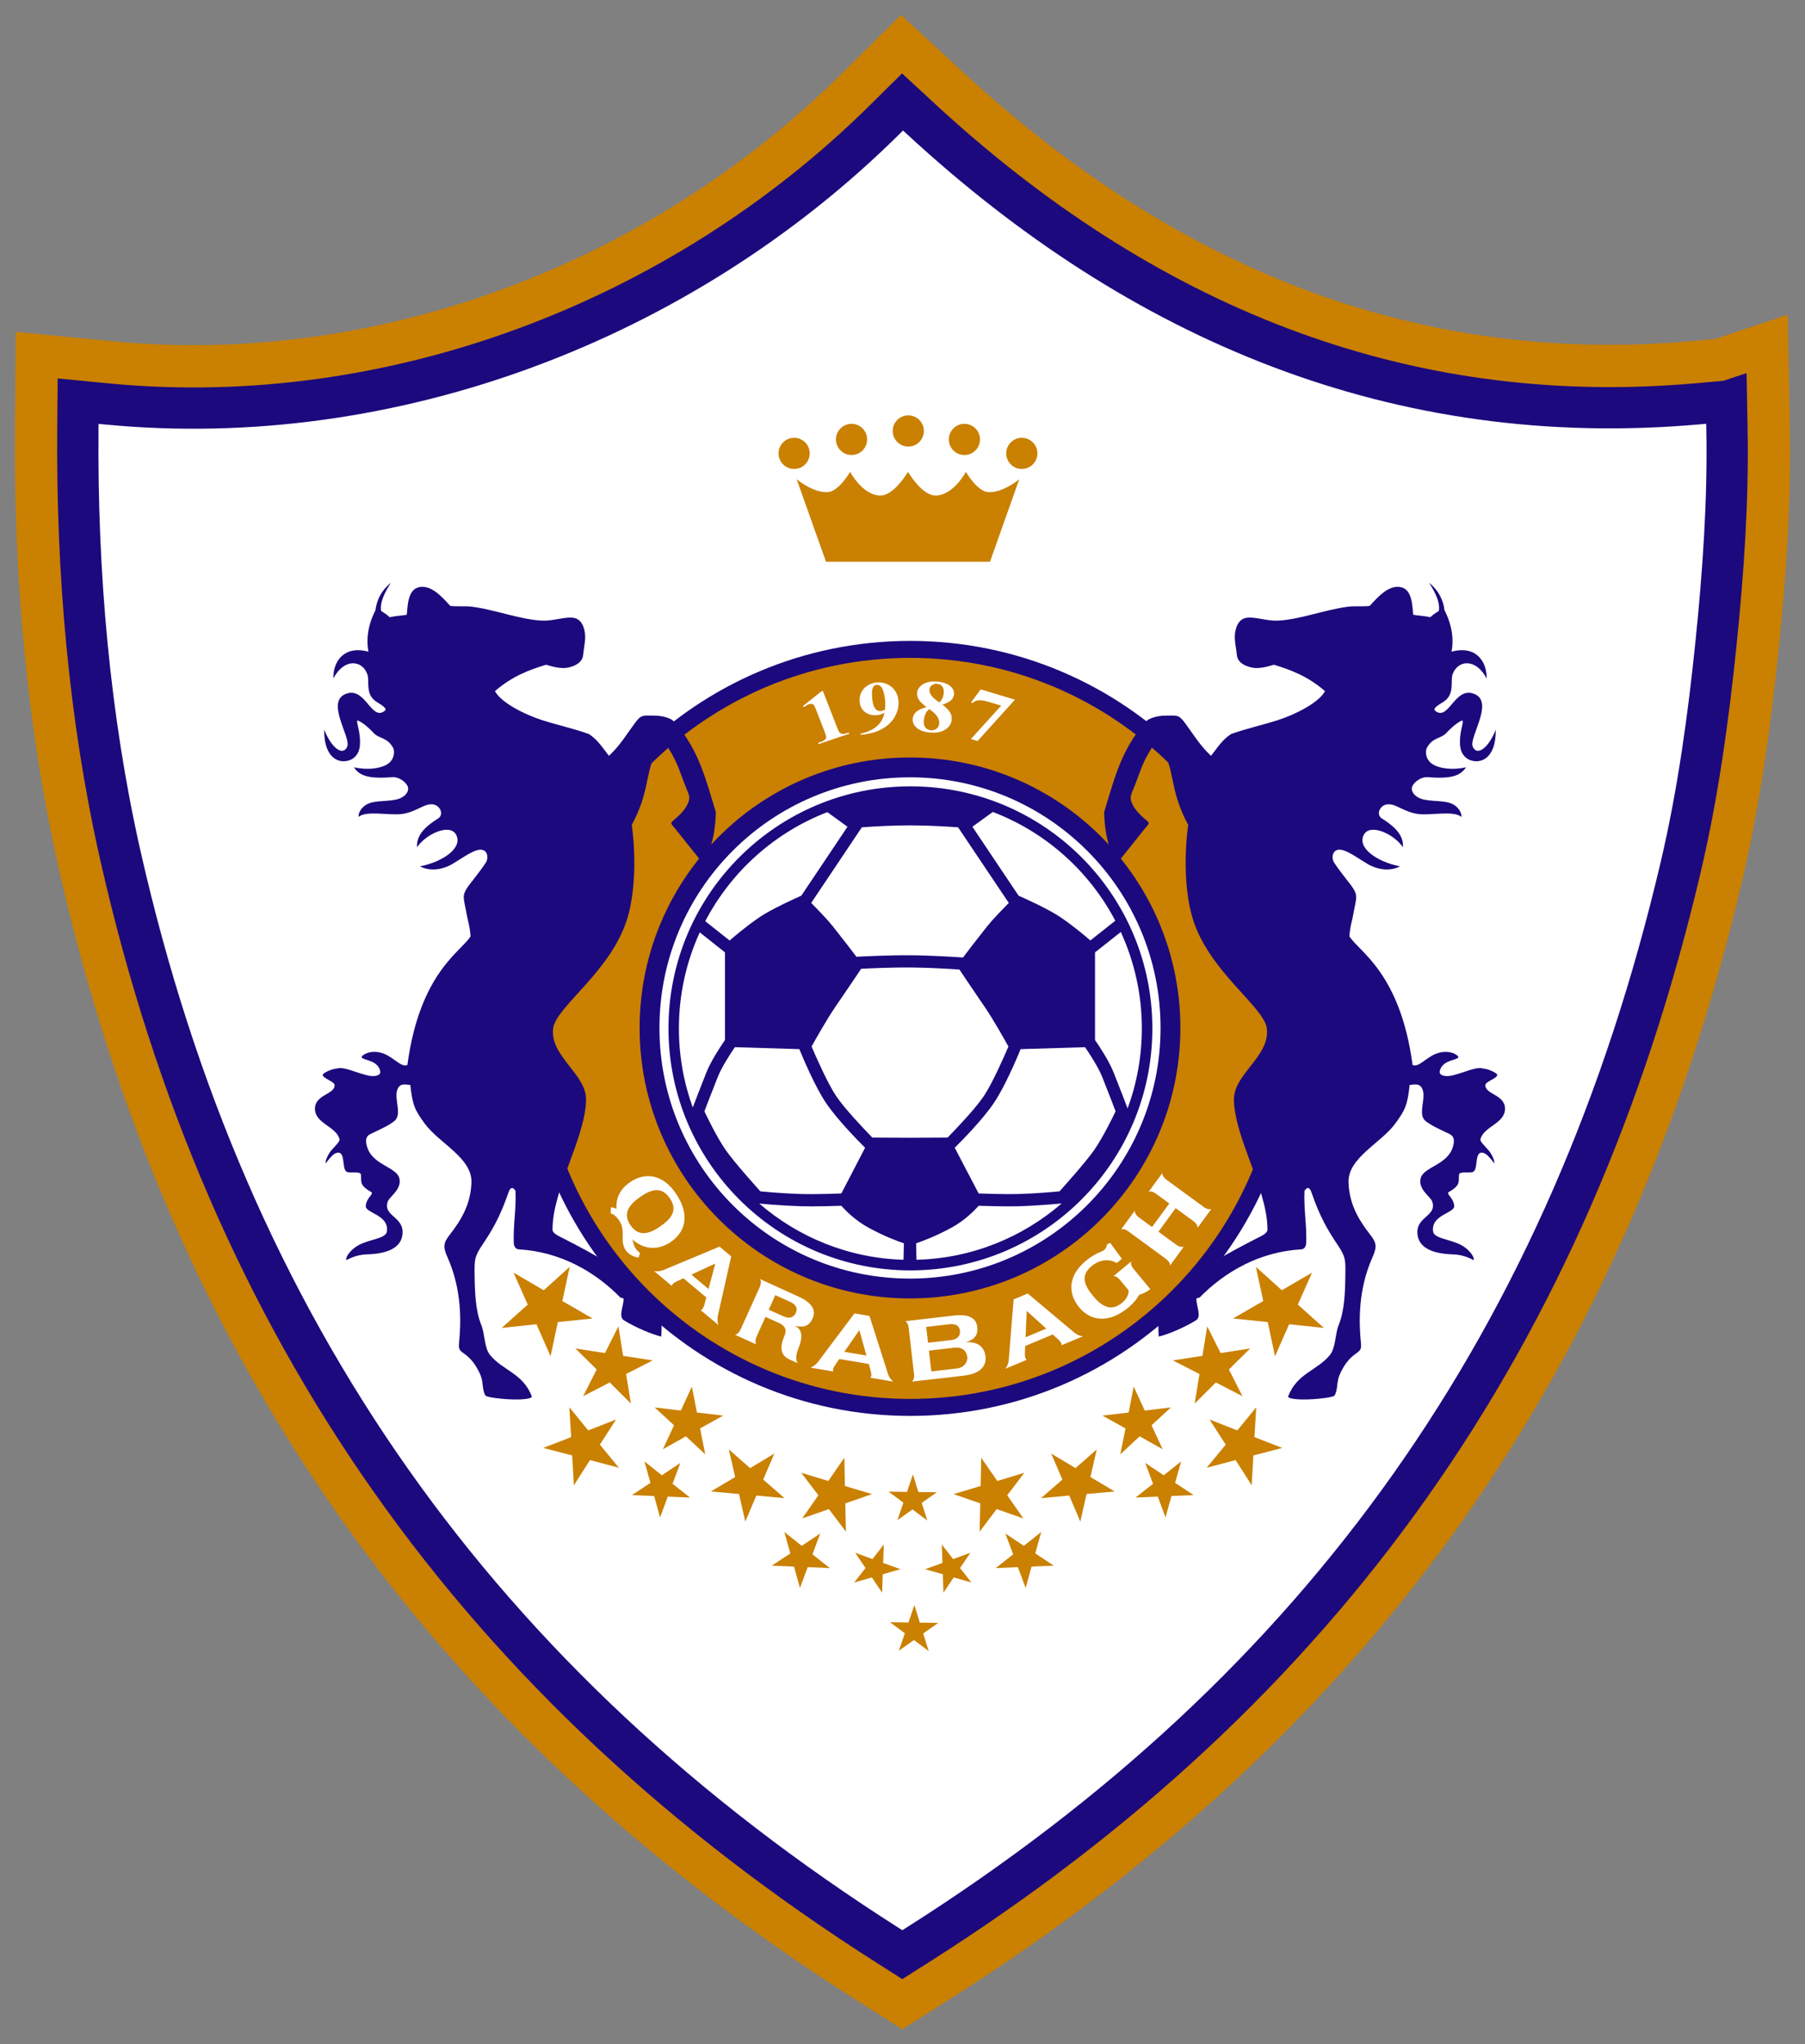 <?xml version="1.0" encoding="UTF-8" standalone="no"?>
<!-- Created with Inkscape (http://www.inkscape.org/) -->

<svg
   xmlns:dc="http://purl.org/dc/elements/1.1/"
   xmlns:cc="http://creativecommons.org/ns#"
   xmlns:rdf="http://www.w3.org/1999/02/22-rdf-syntax-ns#"
   xmlns:svg="http://www.w3.org/2000/svg"
   xmlns="http://www.w3.org/2000/svg"
   xmlns:sodipodi="http://sodipodi.sourceforge.net/DTD/sodipodi-0.dtd"
   xmlns:inkscape="http://www.inkscape.org/namespaces/inkscape"
   width="605.94"
   height="685.969"
   id="svg4839"
   version="1.1"
   inkscape:version="0.48.0 r9654"
   sodipodi:docname="Neues Dokument 5">
  <rect width="100%" height="100%" fill="#808080" stroke="none"/>
  <defs
     id="defs4841" />
  <sodipodi:namedview
     id="base"
     pagecolor="#ffffff"
     bordercolor="#666666"
     borderopacity="1.0"
     inkscape:pageopacity="0.0"
     inkscape:pageshadow="2"
     inkscape:zoom="0.80815885"
     inkscape:cx="302.97025"
     inkscape:cy="342.98438"
     inkscape:document-units="px"
     inkscape:current-layer="layer1"
     showgrid="false"
     fit-margin-top="5"
     fit-margin-left="5"
     fit-margin-right="5"
     fit-margin-bottom="5"
     inkscape:window-width="1280"
     inkscape:window-height="1005"
     inkscape:window-x="-4"
     inkscape:window-y="-4"
     inkscape:window-maximized="1" />
  <g
     inkscape:label="Ebene 1"
     inkscape:groupmode="layer"
     id="layer1"
     transform="translate(-74.178,-175.166)">
    <g
       id="g4716"
       transform="translate(-28.422,-154.115)">
      <g
         id="g4594">
        <path
           id="path4592"
           style="fill:#ca8000;fill-opacity:1;fill-rule:evenodd;stroke:#ca8000;stroke-width:56.1;stroke-miterlimit:4;stroke-opacity:1;stroke-dasharray:none"
           d="m 675.421,473.585 c 0.426,23.568 -1.233,47.29 -3.63,70.723 -2.546,24.876 -5.978,49.94 -11.703,74.3 -36.633,155.881 -118.074,271.998 -253.529,357.75 0,0 -1.047,0.664 -1.047,0.664 0,0 -1.047,-0.667 -1.047,-0.667 C 268.71,890.032 185.456,772.112 149.837,615.162 139.381,569.087 135.285,520.857 135.666,473.656 c 0,0 0.017,-2.135 0.017,-2.135 0,0 2.125,0.206 2.125,0.206 97.795,9.446 197.091,-28.537 266.613,-97.338 0,0 1.328,-1.314 1.328,-1.314 0,0 1.373,1.267 1.373,1.267 74.878,69.124 163.375,106.471 266.17,97.332 0,0 2.09,-0.186 2.09,-0.186 0,0 0.038,2.097 0.038,2.097 0,0 0,0 0,0 z"
           inkscape:connector-curvature="0" />
        <path
           inkscape:connector-curvature="0"
           d="m 675.421,473.585 c 0.426,23.568 -1.233,47.29 -3.63,70.723 -2.546,24.876 -5.978,49.94 -11.703,74.3 -36.633,155.881 -118.074,271.998 -253.529,357.75 0,0 -1.047,0.664 -1.047,0.664 0,0 -1.047,-0.667 -1.047,-0.667 C 268.71,890.032 185.456,772.112 149.837,615.162 139.381,569.087 135.285,520.857 135.666,473.656 c 0,0 0.017,-2.135 0.017,-2.135 0,0 2.125,0.206 2.125,0.206 97.795,9.446 197.091,-28.537 266.613,-97.338 0,0 1.328,-1.314 1.328,-1.314 0,0 1.373,1.267 1.373,1.267 74.878,69.124 163.375,106.471 266.17,97.332 0,0 2.09,-0.186 2.09,-0.186 0,0 0.038,2.097 0.038,2.097 0,0 0,0 0,0 z"
           style="fill:#1c097d;fill-opacity:1;fill-rule:evenodd;stroke:#1c097d;stroke-width:27.7;stroke-miterlimit:4;stroke-opacity:1;stroke-dasharray:none"
           id="path4590" />
        <path
           id="path2998"
           style="fill:#ffffff;fill-opacity:1;fill-rule:evenodd;stroke:none"
           d="m 675.421,473.585 c 0.426,23.568 -1.233,47.29 -3.63,70.723 -2.546,24.876 -5.978,49.94 -11.703,74.3 -36.633,155.881 -118.074,271.998 -253.529,357.75 0,0 -1.047,0.664 -1.047,0.664 0,0 -1.047,-0.667 -1.047,-0.667 C 268.71,890.032 185.456,772.112 149.837,615.162 139.381,569.087 135.285,520.857 135.666,473.656 c 0,0 0.017,-2.135 0.017,-2.135 0,0 2.125,0.206 2.125,0.206 97.795,9.446 197.091,-28.537 266.613,-97.338 0,0 1.328,-1.314 1.328,-1.314 0,0 1.373,1.267 1.373,1.267 74.878,69.124 163.375,106.471 266.17,97.332 0,0 2.09,-0.186 2.09,-0.186 0,0 0.038,2.097 0.038,2.097 0,0 0,0 0,0 z"
           inkscape:connector-curvature="0" />
      </g>
      <g
         transform="translate(0.79,4.27)"
         id="g4569">
        <path
           sodipodi:type="arc"
           style="fill:#ca8000;fill-opacity:1;stroke:#1c097d;stroke-width:5.963;stroke-linecap:square;stroke-linejoin:round;stroke-miterlimit:4;stroke-opacity:1;stroke-dasharray:none;stroke-dashoffset:0"
           id="path4563"
           sodipodi:cx="267.65216"
           sodipodi:cy="555.65216"
           sodipodi:rx="133.04347"
           sodipodi:ry="133.04347"
           d="m 400.696,555.652 c 0,73.478 -59.566,133.043 -133.043,133.043 -73.478,0 -133.043,-59.566 -133.043,-133.043 0,-73.478 59.566,-133.043 133.043,-133.043 73.478,0 133.043,59.566 133.043,133.043 z"
           transform="matrix(0.956,0,0,0.956,151.504,138.92)" />
        <path
           sodipodi:type="arc"
           style="fill:#ffffff;fill-opacity:1;fill-rule:nonzero;stroke:none"
           id="path4565"
           sodipodi:cx="417.13043"
           sodipodi:cy="532.17389"
           sodipodi:rx="82.95652"
           sodipodi:ry="82.95652"
           d="m 500.087,532.174 c 0,45.816 -37.141,82.957 -82.957,82.957 -45.816,0 -82.957,-37.141 -82.957,-82.957 0,-45.816 37.141,-82.957 82.957,-82.957 45.816,0 82.957,37.141 82.957,82.957 z"
           transform="matrix(1.047,0,0,1.047,-29.459,112.39)" />
        <path
           inkscape:connector-curvature="0"
           style="fill:#1c097d;fill-opacity:1;stroke:none"
           d="m 407.281,426.844 c -50.123,0 -90.75,40.627 -90.75,90.75 0,50.123 40.627,90.781 90.75,90.781 50.123,0 90.781,-40.658 90.781,-90.781 0,-50.123 -40.658,-90.75 -90.781,-90.75 z m 0,6.656 c 46.455,0 84.125,37.638 84.125,84.094 0,46.455 -37.67,84.125 -84.125,84.125 -46.455,0 -84.094,-37.67 -84.094,-84.125 0,-46.455 37.638,-84.094 84.094,-84.094 z m 0.156,3.031 c -44.859,0 -81.219,36.36 -81.219,81.219 0,44.859 36.36,81.219 81.219,81.219 44.859,0 81.219,-36.36 81.219,-81.219 0,-44.859 -36.36,-81.219 -81.219,-81.219 z m 27.656,8.594 c 17.745,6.766 32.365,19.846 41.125,36.5 l -8.375,6.625 c -1.95,-1.706 -5.556,-4.725 -9.906,-7.719 -4.073,-2.803 -12.577,-6.598 -14.188,-7.312 l -15.5,-23.125 6.844,-4.969 z m -55.531,0.062 6.75,4.906 -15.5,23.125 c -1.666,0.737 -10.1,4.521 -14.156,7.312 -4.369,3.007 -7.967,6.051 -9.906,7.75 l -8.188,-6.5 c 8.723,-16.658 23.293,-29.784 41,-36.594 z m 27.656,4.438 c 6.012,0 12.228,0.37 16.219,0.656 l 17.031,25.375 c -2.347,2.394 -5.501,5.619 -7.312,7.906 -3.93,4.961 -6.386,8.201 -8.062,10.406 -2.389,-0.16 -10.627,-0.708 -17.781,-0.75 -7.316,-0.043 -15.911,0.392 -18,0.5 -1.713,-2.248 -4.175,-5.486 -7.875,-10.156 -1.812,-2.287 -4.963,-5.52 -7.312,-7.906 l 17,-25.375 c 3.954,-0.286 10.105,-0.656 16.094,-0.656 z m 70.844,35.781 c 4.517,9.853 7.062,20.796 7.062,32.344 0,9.447 -1.695,18.501 -4.781,26.875 -0.189,-0.503 -2.206,-5.855 -4.688,-12.062 -1.542,-3.858 -4.5,-8.365 -6.25,-10.906 l 0,-29.406 8.656,-6.844 z m -141.344,0.125 8.469,6.719 0,29.406 c -1.75,2.541 -4.708,7.049 -6.25,10.906 -2.373,5.935 -4.222,10.845 -4.562,11.75 -3.015,-8.286 -4.656,-17.234 -4.656,-26.562 0,-11.498 2.516,-22.398 7,-32.219 z m 70.562,11.781 c 6.377,0.037 13.405,0.48 16.594,0.688 1.224,1.819 5.753,8.57 8.594,12.688 2.755,3.993 7.047,11.676 7.875,13.156 -1.86,4.33 -5.565,12.638 -8.281,16.656 -2.795,4.136 -8.823,10.491 -12.156,13.906 l -12.625,0.062 -12.625,-0.062 c -3.324,-3.415 -9.33,-9.77 -12.125,-13.906 -2.716,-4.018 -6.422,-12.327 -8.281,-16.656 0.828,-1.483 5.12,-9.163 7.875,-13.156 2.921,-4.233 7.756,-11.413 8.781,-12.938 3.283,-0.16 10.094,-0.474 16.375,-0.438 z m -58.781,26.75 21.656,0.656 c 1.23,3.009 5.242,12.58 8.969,18.094 3.735,5.526 10.594,12.513 13.094,15 L 384.25,573.156 c -1.699,0.057 -9.069,0.319 -13.344,0.188 -6.946,-0.213 -13.126,-0.834 -13.844,-0.906 -0.887,-0.985 -8.854,-9.838 -11.625,-13.844 -3.12,-4.511 -6.594,-11.812 -7.156,-13 0.264,-0.699 2.057,-5.469 4.469,-11.5 1.368,-3.422 4.261,-7.849 5.75,-10.031 z m 117.562,0 c 1.495,2.18 4.413,6.608 5.781,10.031 2.411,6.031 4.205,10.801 4.469,11.5 -0.562,1.188 -4.067,8.489 -7.188,13 -2.771,4.006 -10.741,12.861 -11.625,13.844 -0.718,0.072 -6.897,0.693 -13.844,0.906 -4.274,0.131 -11.614,-0.131 -13.312,-0.188 L 422.312,557.812 c 2.478,-2.464 9.378,-9.456 13.125,-15 3.727,-5.514 7.766,-15.087 9,-18.094 l 21.625,-0.656 z M 458.219,576.5 c -13.142,11.367 -30.121,18.427 -48.75,18.906 l -0.125,-5.531 c 2.457,-0.83 6.875,-2.498 12,-5.312 4.228,-2.322 7.354,-5.435 9,-7.281 2.225,0.071 9.05,0.291 13.438,0.156 7.128,-0.219 13.706,-0.866 14.438,-0.938 z m -101.531,0.031 c 1.13,0.109 7.223,0.696 14.094,0.906 4.388,0.135 11.237,-0.085 13.469,-0.156 1.646,1.846 4.772,4.96 9,7.281 5.24,2.877 9.59,4.503 12,5.312 l -0.125,5.531 c -18.499,-0.542 -35.361,-7.587 -48.438,-18.875 z"
           transform="translate(0,152.362)"
           id="path3689" />
        <path
           inkscape:connector-curvature="0"
           d="m 508.358,578.646 c -3.629,-3.313 -5.897,-7.175 -8.725,-10.986 -2.014,-2.715 -2.505,-2.553 -5.842,-2.522 -2.226,0.021 -4.296,0.25 -6.314,1.265 -0.994,0.5 -2.186,2.124 -3.296,3.589 -6.39,8.438 -8.489,17.04 -11.722,27.588 0.261,8.097 1.707,12.436 4.337,17.17 0,0 9.072,-11.357 9.072,-11.357 2.033,-2.545 2.184,-1.848 -0.258,-4.024 -1.303,-1.161 -2.419,-2.28 -3.263,-3.763 -1.563,-2.747 -1,-3.556 0.108,-6.26 2.128,-5.195 2.608,-7.981 5.88,-13.18 1.905,-3.027 3.909,0.517 4.851,2.643 2.912,6.575 1.798,12.437 7.503,23.026 -1.301,9.396 -1.321,21.924 1.43,31.156 5.363,17.997 24.104,29.853 24.977,37.18 1.107,9.288 -11.188,15.307 -11.057,23.876 0.197,12.831 11.29,30.119 11.255,43.593 -0.004,1.348 -2.245,2.242 -3.719,3 -9.699,4.994 -21.002,10.825 -32.033,21.605 -0.971,1.818 -1.004,7.346 -0.741,11.292 2.875,-0.655 8.466,-2.941 12.624,-5.523 1.778,-1.328 0,-4.735 0,-7.102 0.119,-0.334 0.587,-0.369 1.06,-0.451 8.511,-8.683 20.133,-15.38 34.185,-16.2 0.834,-0.048 1.601,-0.741 1.643,-2.289 0.169,-6.314 -0.857,-11.042 -0.593,-17.354 1.051,-1.582 1.84,-0.991 2.367,0.591 2.877,8.369 5.633,12.894 8.739,17.515 2.667,3.969 2.675,4.957 2.625,9.775 -0.062,5.975 -0.265,12.321 -2.245,17.155 -1.206,2.943 -0.986,7.666 -2.932,10.056 -4.283,5.256 -11.059,6.118 -14.029,13.901 -0.247,0.679 2.787,1.295 8.344,0.936 1.93,-0.124 6.552,-0.572 7.192,-1.187 1.147,-1.703 0.703,-4.539 1.676,-6.851 1.251,-2.973 2.96,-5.308 4.859,-6.755 1.981,-1.511 2.606,-1.556 2.355,-4.087 -0.683,-6.879 -1.018,-17.7 3.862,-28.714 1.433,-3.235 1.573,-4.649 -0.649,-7.475 -4.232,-5.385 -7.124,-10.612 -7.374,-17.623 -0.296,-8.303 10.865,-13.179 15.704,-19.818 3.31,-4.542 4.065,-6.091 4.818,-12.927 1.999,-0.244 3.407,-0.486 4.221,1.237 1.526,3.222 -1.72,8.564 1.137,10.865 2.16,1.739 5.529,3.107 8.083,4.386 1.824,0.914 1.546,2.764 1.002,4.476 -1.892,5.956 -9.844,6.524 -10.774,10.409 -0.867,3.623 3.335,6.14 3.883,7.681 1.775,4.977 -5.37,5.017 -4.951,10.813 0.351,4.866 5.196,6.793 12.101,6.984 3.707,0.102 6.43,1.795 6.79,1.929 0.349,-1.238 -1.885,-4.046 -4.788,-5.372 -3.732,-1.704 -8.516,-1.98 -8.836,-4.224 -0.806,-5.629 7.159,-6.131 7.078,-8.515 -0.089,-2.613 -2.513,-3.882 -1.972,-4.649 4.226,-2.377 3.39,-3.497 3.591,-5.874 0.123,-1.463 3.988,-0.251 4.989,-1.161 1.362,-1.237 0.319,-6.156 2.567,-6.297 0.505,-0.031 1.228,0.262 1.855,0.806 1.046,0.907 2.001,2.339 2.523,2.84 -0.153,-1.513 -0.637,-2.195 -0.992,-2.927 -0.96,-1.978 -4.008,-4.143 -3.742,-5.196 1.105,-4.368 8.271,-5.234 8.246,-10.284 -0.024,-4.74 -6.704,-4.735 -6.591,-7.907 0.043,-1.205 3.996,-2.214 3.979,-3.418 -0.01,-0.641 -3.169,-2.073 -4.745,-2.123 -2.113,-0.746 -5.906,1.196 -10.054,2.252 -1.885,0.479 -3.521,0.341 -4.282,-0.392 -0.465,-0.448 -0.293,-2.124 1.338,-3.424 2.096,-1.669 6.166,-1.488 4.118,-2.975 -1.69,-1.226 -4.547,-1.449 -7.121,-0.355 -3.311,1.406 -5.686,4.585 -7.671,3.707 -4.176,-31.204 -18.23,-38.14 -21.204,-43.2 0.275,-3.796 0.902,-4.899 1.356,-7.684 0.353,-2.167 0.982,-4.174 0.913,-5.727 -0.079,-1.746 -1.601,-3.567 -3.165,-5.549 -1.564,-1.982 -3.173,-4.126 -4.213,-5.725 -1.161,-1.782 -0.548,-5.182 2.916,-4.204 2.352,0.664 5.335,2.883 8.238,4.592 3.594,2.115 7.807,2.542 10.922,0.822 -7.78,-1.495 -14.656,-6.342 -12.034,-10.754 2.167,-3.643 9.997,-0.136 13.02,4.347 0.41,-4.659 -4.124,-7.792 -7.072,-9.656 -2.073,-1.309 -0.664,-4.65 2.109,-4.757 2.809,-0.11 5.322,2.602 10.018,3.258 4.145,0.58 12.101,-1.269 14.572,0.999 0.13,-0.776 -0.326,-2.891 -2.838,-4.268 -2.732,-1.498 -7.816,-0.722 -10.879,-1.903 -2.087,-0.804 -3.509,-2.634 -2.672,-4.293 0.721,-1.429 3.057,-3.059 5.073,-2.893 8.484,0.701 11.142,-0.701 12.894,-3.318 -4.836,1.104 -8.956,0.279 -10.941,-0.846 -2.899,-1.643 -2.729,-4.72 -2.231,-5.644 1.949,-3.614 4.732,-3.063 6.46,-4.936 1.621,-1.757 3.647,-3.493 5.244,-4.216 1.29,-0.584 -1.063,3.756 -0.504,8.596 0.367,3.179 2.419,4.24 3.074,4.53 3.507,1.557 9.012,-0.149 8.86,-10.107 -2.269,5.91 -6.207,9.121 -7.716,5.715 -1.413,-3.19 7.886,-15.738 -0.165,-17.927 -5.958,-1.619 -7.983,9.045 -12.201,6.067 -0.53,-0.375 -1.451,-0.836 2.249,-3.014 4.306,-2.534 2.498,-6.954 3.346,-9.395 1.679,-4.835 7.828,-5.555 11.431,1.399 0.109,-5.779 -3.592,-11.205 -11.792,-9.012 0.807,-4.015 0.204,-8.995 -2.348,-13.88 -0.416,-3.571 -2.083,-6.761 -5.192,-9.269 2.474,3.867 3.634,6.783 3.338,9.291 -0.052,0.435 -1.138,0.621 -2.911,2.296 -1.984,-0.46 -4.461,-0.578 -5.727,-0.82 -0.369,-2.545 -0.14,-8.505 -4.264,-9.293 -4.007,-0.764 -7.597,3.287 -10.357,6.314 -2.013,0.288 -5.13,-0.015 -7.32,0.272 -7.823,1.025 -16.2,4.331 -23.455,4.663 -3.714,0.17 -7.429,-1.251 -10.257,-0.985 -2.59,0.244 -3.716,2.364 -4.141,4.93 -0.39,2.363 0.33,5.066 0.592,7.696 0.238,2.41 2.752,3.667 5.128,4.14 2.201,0.439 5.031,-0.266 7.299,-0.981 5.578,1.744 11.111,3.669 17.16,8.866 -2.146,3.938 -9.958,7.836 -15.802,9.721 -5.004,1.615 -10.872,2.899 -15.758,4.686 -3.091,2.037 -4.603,4.667 -6.707,7.297 0,0 0,0 0,0 z"
           style="fill:#1c097d;fill-opacity:1;fill-rule:evenodd;stroke:none"
           id="path3671" />
        <path
           id="path4567"
           style="fill:#1c097d;fill-opacity:1;fill-rule:evenodd;stroke:none"
           d="m 306.229,578.646 c 3.629,-3.313 5.897,-7.175 8.725,-10.986 2.014,-2.715 2.505,-2.553 5.842,-2.522 2.226,0.021 4.296,0.25 6.314,1.265 0.994,0.5 2.186,2.124 3.296,3.589 6.39,8.438 8.489,17.04 11.722,27.588 -0.261,8.097 -1.707,12.436 -4.337,17.17 0,0 -9.072,-11.357 -9.072,-11.357 -2.033,-2.545 -2.184,-1.848 0.258,-4.024 1.303,-1.161 2.419,-2.28 3.263,-3.763 1.563,-2.747 1,-3.556 -0.108,-6.26 -2.128,-5.195 -2.608,-7.981 -5.88,-13.18 -1.905,-3.027 -3.909,0.517 -4.851,2.643 -2.912,6.575 -1.798,12.437 -7.503,23.026 1.301,9.396 1.321,21.924 -1.43,31.156 -5.363,17.997 -24.104,29.853 -24.977,37.18 -1.107,9.288 11.188,15.307 11.057,23.876 -0.197,12.831 -11.29,30.119 -11.255,43.593 0.004,1.348 2.245,2.242 3.719,3 9.699,4.994 21.002,10.825 32.033,21.605 0.971,1.818 1.004,7.346 0.741,11.292 -2.875,-0.655 -8.466,-2.941 -12.624,-5.523 -1.778,-1.328 0,-4.735 0,-7.102 -0.119,-0.334 -0.587,-0.369 -1.06,-0.451 -8.511,-8.683 -20.133,-15.38 -34.185,-16.2 -0.834,-0.048 -1.601,-0.741 -1.643,-2.289 -0.169,-6.314 0.857,-11.042 0.593,-17.354 -1.051,-1.582 -1.84,-0.991 -2.367,0.591 -2.877,8.369 -5.633,12.894 -8.739,17.515 -2.667,3.969 -2.675,4.957 -2.625,9.775 0.062,5.975 0.265,12.321 2.245,17.155 1.206,2.943 0.986,7.666 2.932,10.056 4.283,5.256 11.059,6.118 14.029,13.901 0.247,0.679 -2.787,1.295 -8.344,0.936 -1.93,-0.124 -6.552,-0.572 -7.192,-1.187 -1.147,-1.703 -0.703,-4.539 -1.676,-6.851 -1.251,-2.973 -2.96,-5.308 -4.859,-6.755 -1.981,-1.511 -2.606,-1.556 -2.355,-4.087 0.683,-6.879 1.018,-17.7 -3.862,-28.714 -1.433,-3.235 -1.573,-4.649 0.649,-7.475 4.232,-5.385 7.124,-10.612 7.374,-17.623 0.296,-8.303 -10.865,-13.179 -15.704,-19.818 -3.31,-4.542 -4.065,-6.091 -4.818,-12.927 -1.999,-0.244 -3.407,-0.486 -4.221,1.237 -1.526,3.222 1.72,8.564 -1.137,10.865 -2.16,1.739 -5.529,3.107 -8.083,4.386 -1.824,0.914 -1.546,2.764 -1.002,4.476 1.892,5.956 9.844,6.524 10.774,10.409 0.867,3.623 -3.335,6.14 -3.883,7.681 -1.775,4.977 5.37,5.017 4.951,10.813 -0.351,4.866 -5.196,6.793 -12.101,6.984 -3.707,0.102 -6.43,1.795 -6.79,1.929 -0.349,-1.238 1.885,-4.046 4.788,-5.372 3.732,-1.704 8.516,-1.98 8.836,-4.224 0.806,-5.629 -7.159,-6.131 -7.078,-8.515 0.089,-2.613 2.513,-3.882 1.972,-4.649 -4.226,-2.377 -3.39,-3.497 -3.591,-5.874 -0.123,-1.463 -3.988,-0.251 -4.989,-1.161 -1.362,-1.237 -0.319,-6.156 -2.567,-6.297 -0.505,-0.031 -1.228,0.262 -1.855,0.806 -1.046,0.907 -2.001,2.339 -2.523,2.84 0.153,-1.513 0.637,-2.195 0.992,-2.927 0.96,-1.978 4.008,-4.143 3.742,-5.196 -1.105,-4.368 -8.271,-5.234 -8.246,-10.284 0.024,-4.74 6.704,-4.735 6.591,-7.907 -0.043,-1.205 -3.996,-2.214 -3.979,-3.418 0.01,-0.641 3.169,-2.073 4.745,-2.123 2.113,-0.746 5.906,1.196 10.054,2.252 1.885,0.479 3.521,0.341 4.282,-0.392 0.465,-0.448 0.293,-2.124 -1.338,-3.424 -2.096,-1.669 -6.166,-1.488 -4.118,-2.975 1.69,-1.226 4.547,-1.449 7.121,-0.355 3.311,1.406 5.686,4.585 7.671,3.707 4.176,-31.204 18.23,-38.14 21.204,-43.2 -0.275,-3.796 -0.902,-4.899 -1.356,-7.684 -0.353,-2.167 -0.982,-4.174 -0.913,-5.727 0.079,-1.746 1.601,-3.567 3.165,-5.549 1.564,-1.982 3.173,-4.126 4.213,-5.725 1.161,-1.782 0.548,-5.182 -2.916,-4.204 -2.352,0.664 -5.335,2.883 -8.238,4.592 -3.594,2.115 -7.807,2.542 -10.922,0.822 7.78,-1.495 14.656,-6.342 12.034,-10.754 -2.167,-3.643 -9.997,-0.136 -13.02,4.347 -0.41,-4.659 4.124,-7.792 7.072,-9.656 2.073,-1.309 0.664,-4.65 -2.109,-4.757 -2.809,-0.11 -5.322,2.602 -10.018,3.258 -4.145,0.58 -12.101,-1.269 -14.572,0.999 -0.13,-0.776 0.326,-2.891 2.838,-4.268 2.732,-1.498 7.816,-0.722 10.879,-1.903 2.087,-0.804 3.509,-2.634 2.672,-4.293 -0.721,-1.429 -3.057,-3.059 -5.073,-2.893 -8.484,0.701 -11.142,-0.701 -12.894,-3.318 4.836,1.104 8.956,0.279 10.941,-0.846 2.899,-1.643 2.729,-4.72 2.231,-5.644 -1.949,-3.614 -4.732,-3.063 -6.46,-4.936 -1.621,-1.757 -3.647,-3.493 -5.244,-4.216 -1.29,-0.584 1.063,3.756 0.504,8.596 -0.367,3.179 -2.419,4.24 -3.074,4.53 -3.507,1.557 -9.012,-0.149 -8.86,-10.107 2.269,5.91 6.207,9.121 7.716,5.715 1.413,-3.19 -7.886,-15.738 0.165,-17.927 5.958,-1.619 7.983,9.045 12.201,6.067 0.53,-0.375 1.451,-0.836 -2.249,-3.014 -4.306,-2.534 -2.498,-6.954 -3.346,-9.395 -1.679,-4.835 -7.828,-5.555 -11.431,1.399 -0.109,-5.779 3.592,-11.205 11.792,-9.012 -0.807,-4.015 -0.204,-8.995 2.348,-13.88 0.416,-3.571 2.083,-6.761 5.192,-9.269 -2.474,3.867 -3.634,6.783 -3.338,9.291 0.052,0.435 1.138,0.621 2.911,2.296 1.984,-0.46 4.461,-0.578 5.727,-0.82 0.369,-2.545 0.14,-8.505 4.264,-9.293 4.007,-0.764 7.597,3.287 10.357,6.314 2.013,0.288 5.13,-0.015 7.32,0.272 7.823,1.025 16.2,4.331 23.455,4.663 3.714,0.17 7.429,-1.251 10.257,-0.985 2.59,0.244 3.716,2.364 4.141,4.93 0.39,2.363 -0.33,5.066 -0.592,7.696 -0.238,2.41 -2.752,3.667 -5.128,4.14 -2.201,0.439 -5.031,-0.266 -7.299,-0.981 -5.578,1.744 -11.111,3.669 -17.16,8.866 2.146,3.938 9.958,7.836 15.802,9.721 5.004,1.615 10.872,2.899 15.758,4.686 3.091,2.037 4.603,4.667 6.707,7.297 0,0 0,0 0,0 z"
           inkscape:connector-curvature="0"
           inkscape:transform-center-x="132.4586" />
        <g
           id="g3673"
           transform="matrix(0.948,0,0,0.948,-327.228,-52.906)"
           style="fill:#ffffff">
          <path
             inkscape:connector-curvature="0"
             d="m 849.552,833.868 c 0,0 4.852,-6.632 4.852,-6.632 -0.067,0.891 0.684,1.783 1.414,2.317 0,0 4.717,3.451 4.717,3.451 0,0 6.101,-8.337 6.101,-8.337 0,0 -4.675,-3.42 -4.675,-3.42 -0.739,-0.541 -1.769,-1.091 -2.648,-0.718 0,0 4.854,-6.633 4.854,-6.633 -0.068,0.891 0.682,1.783 1.412,2.317 0,0 13.336,9.757 13.336,9.757 0.719,0.527 1.571,0.883 2.589,0.677 0,0 -4.837,6.61 -4.837,6.61 -0.05,-1.03 -0.691,-1.755 -1.413,-2.284 0,0 -6.367,-4.659 -6.367,-4.659 0,0 -6.101,8.339 -6.101,8.339 0,0 6.367,4.658 6.367,4.658 0.72,0.526 1.572,0.883 2.59,0.676 0,0 -4.836,6.611 -4.836,6.611 -0.05,-1.03 -0.691,-1.755 -1.414,-2.285 0,0 -13.293,-9.727 -13.293,-9.727 -0.739,-0.54 -1.769,-1.09 -2.648,-0.718 0,0 0,0 0,0 z"
             style="fill:#ffffff;fill-opacity:1;fill-rule:evenodd;stroke:none"
             id="path3190" />
          <path
             inkscape:connector-curvature="0"
             d="m 703.47,854.944 c 0,0 2.389,-9.019 2.389,-9.019 0,0 -8.467,3.917 -8.467,3.917 0,0 6.078,5.101 6.078,5.101 0,0 0,0 0,0 z m 3.892,-15.015 c 0,0 4.143,3.477 4.143,3.477 0,0 -4.709,20.896 -4.709,20.896 -0.223,0.99 -0.269,2.179 0.195,3.414 0,0 -6.274,-5.266 -6.274,-5.266 0.751,-0.284 1.071,-1.156 1.331,-2.134 0,0 0.631,-2.382 0.631,-2.382 0,0 -8.094,-6.793 -8.094,-6.793 0,0 -2.237,1.034 -2.237,1.034 -0.917,0.425 -1.72,0.892 -1.87,1.681 0,0 -6.274,-5.267 -6.274,-5.267 1.298,0.243 2.459,-0.007 3.397,-0.399 0,0 19.763,-8.261 19.763,-8.261 0,0 0,0 0,0 z"
             style="fill:#ffffff;fill-opacity:1;fill-rule:evenodd;stroke:none"
             id="path3192" />
          <path
             inkscape:connector-curvature="0"
             d="m 759.38,878.494 c 0,0 -2.502,-8.987 -2.502,-8.987 0,0 -5.322,7.662 -5.322,7.662 0,0 7.824,1.324 7.824,1.324 0,0 0,0 0,0 z m -4.241,-14.918 c 0,0 5.333,0.902 5.333,0.902 0,0 6.513,20.405 6.513,20.405 0.308,0.968 0.871,2.015 1.896,2.847 0,0 -8.077,-1.367 -8.077,-1.367 0.504,-0.625 0.339,-1.539 0.068,-2.513 0,0 -0.662,-2.374 -0.662,-2.374 0,0 -10.419,-1.763 -10.419,-1.763 0,0 -1.406,2.024 -1.406,2.024 -0.577,0.83 -1.033,1.639 -0.763,2.395 0,0 -8.077,-1.367 -8.077,-1.367 1.242,-0.447 2.117,-1.25 2.728,-2.063 0,0 12.865,-17.125 12.865,-17.125 0,0 0,0 0,0 z"
             style="fill:#ffffff;fill-opacity:1;fill-rule:evenodd;stroke:none"
             id="path3194" />
          <path
             inkscape:connector-curvature="0"
             d="m 823.067,868.957 c 0,0 -6.92,-6.257 -6.92,-6.257 0,0 -0.4,9.321 -0.4,9.321 0,0 7.321,-3.064 7.321,-3.064 0,0 0,0 0,0 z m -11.561,-10.341 c 0,0 4.989,-2.087 4.989,-2.087 0,0 16.414,13.762 16.414,13.762 0.778,0.653 1.813,1.238 3.124,1.392 0,0 -7.556,3.163 -7.556,3.163 0.091,-0.798 -0.537,-1.482 -1.287,-2.161 0,0 -1.827,-1.653 -1.827,-1.653 0,0 -9.749,4.081 -9.749,4.081 0,0 -0.106,2.461 -0.106,2.461 -0.043,1.011 0.01,1.938 0.637,2.433 0,0 -7.556,3.163 -7.556,3.163 0.809,-1.042 1.119,-2.189 1.201,-3.202 0,0 1.716,-21.351 1.716,-21.351 0,0 0,0 0,0 z"
             style="fill:#ffffff;fill-opacity:1;fill-rule:evenodd;stroke:none"
             id="path3196" />
          <path
             inkscape:connector-curvature="0"
             d="m 788.584,867.426 c 0,0 -8.032,0.927 -8.032,0.927 0,0 0.647,5.609 0.647,5.609 0,0 8.187,-0.945 8.187,-0.945 2.517,-0.291 3.403,-1.774 3.069,-3.607 -0.335,-1.833 -1.935,-2.207 -3.871,-1.984 0,0 0,0 0,0 z m 1.747,8.301 c 0,0 -8.811,1.017 -8.811,1.017 0,0 0.851,7.369 0.851,7.369 0,0 8.915,-1.028 8.915,-1.028 3.175,-0.367 4.06,-2.86 3.808,-4.226 -0.251,-1.365 -1.084,-3.557 -4.763,-3.132 0,0 0,0 0,0 z m -17.242,-9.392 c 0,0 17.243,-2.003 17.243,-2.003 6.832,-0.795 8.143,2.052 8.309,4.257 0.134,1.777 -0.035,4.015 -4.147,5.228 6.23,-0.564 6.973,3.877 7.081,5.159 0.287,3.392 -2.035,5.977 -7.684,6.628 0,0 -14.158,1.633 -14.158,1.633 0,0 0,-0.004 0,-0.004 0,0 -4.203,0.485 -4.203,0.485 0.722,-0.736 0.82,-1.699 0.717,-2.589 0,0 -1.888,-16.364 -1.888,-16.364 -0.104,-0.908 -0.4,-2.039 -1.271,-2.43 0,0 0,0 0,0 z"
             style="fill:#ffffff;fill-opacity:1;fill-rule:evenodd;stroke:none"
             id="path3198" />
          <path
             inkscape:connector-curvature="0"
             d="m 725.316,862.49 c 0,0 1.714,0.776 1.714,0.776 0,0 2.985,1.351 2.985,1.351 2.308,1.044 3.83,0.227 4.486,-1.517 0.656,-1.744 -0.525,-2.888 -2.3,-3.691 0,0 -2.842,-1.287 -2.842,-1.287 0,0 -1.714,-0.775 -1.714,-0.775 0,0 -0.524,-0.238 -0.524,-0.238 0,0 -2.329,5.144 -2.329,5.144 0,0 0.524,0.237 0.524,0.237 0,0 0,0 0,0 z m 9.996,-4.884 c 6.268,2.832 5.907,5.995 4.917,7.971 -0.797,1.592 -2.095,3.424 -6.245,2.351 1.961,0.995 2.316,2.31 2.334,3.658 0.019,1.528 -0.487,3.004 -0.76,3.685 -0.573,1.431 -1.68,4.282 -0.501,5.923 -0.628,-0.289 -1.723,-0.771 -2.497,-1.113 -1.78,-0.784 -3.049,-1.785 -3.242,-3.932 -0.147,-1.645 0.513,-3.264 0.879,-4.246 0.486,-1.3 1.558,-3.424 -1.815,-4.951 0,0 -2.508,-1.135 -2.508,-1.135 0,0 -1.714,-0.776 -1.714,-0.776 0,0 -0.524,-0.237 -0.524,-0.237 0,0 -3.06,6.758 -3.06,6.758 -0.408,0.902 -0.712,1.985 -0.246,2.963 0,0 -3.621,-1.638 -3.621,-1.638 0,0 0,-0.004 0,-0.004 0,0 -3.854,-1.744 -3.854,-1.744 0.999,-0.26 1.577,-1.036 1.946,-1.853 0,0 6.793,-15.005 6.793,-15.005 0.377,-0.834 0.652,-2.094 0.107,-2.877 0,0 13.608,6.202 13.608,6.202 0,0 0,0 0,0 z"
             style="fill:#ffffff;fill-opacity:1;fill-rule:evenodd;stroke:none"
             id="path3200" />
          <path
             inkscape:connector-curvature="0"
             d="m 846.813,850.417 c 0,0 6.333,-5.238 6.333,-5.238 -0.284,0.848 0.225,1.897 0.801,2.594 0,0 5.964,7.211 5.964,7.211 -1.702,1.323 -2.871,1.66 -3.994,2.04 -0.889,1.66 -2.268,3.293 -4.216,4.829 -6.857,5.402 -13.057,4.314 -16.984,-0.433 -3.927,-4.749 -4.254,-11.229 2.761,-16.764 1.515,-1.195 2.985,-2.075 4.398,-2.673 0.882,-0.372 2.599,-0.89 2.651,-2.788 0,0 1.162,-0.631 1.162,-0.631 0,0 4.141,5.702 4.141,5.702 0,0 -1.791,1.482 -1.791,1.482 -2.522,-1.522 -5.915,-1.394 -8.938,1.106 -4.18,3.457 -2.345,7.062 0.588,10.609 2.933,3.546 6.294,5.614 10.175,2.404 1.697,-1.403 2.383,-2.898 2.373,-4.432 0,0 -3.035,-3.669 -3.035,-3.669 -0.584,-0.706 -1.446,-1.492 -2.39,-1.346 0,0 0,0 0,0 z"
             style="fill:#ffffff;fill-opacity:1;fill-rule:evenodd;stroke:none"
             id="path3202" />
          <path
             inkscape:connector-curvature="0"
             d="m 689.727,822.765 c 3.096,4.453 0.359,7.432 -3.42,10.059 -3.78,2.628 -7.571,3.715 -10.446,-0.42 -2.875,-4.135 -0.535,-7.31 3.245,-9.938 3.779,-2.627 7.525,-4.155 10.621,0.299 0,0 0,0 0,0 z m 2.325,-1.434 c 4.929,7.452 3.209,13.37 -1.849,16.887 -4.129,2.87 -9.286,3.141 -13.658,-0.815 0.145,0.71 0.326,1.434 0.596,2.172 0.368,1.001 1.177,1.991 2.059,2.595 0,0 -0.485,1.659 -0.485,1.659 -2.01,-0.319 -4.081,-1.36 -5.005,-3.381 -1.286,-2.817 -0.11,-5.026 -1.01,-7.987 -0.031,-0.102 -0.068,-0.208 -0.107,-0.314 -0.173,-0.332 -0.333,-0.66 -0.479,-0.986 -0.872,-1.497 -2.338,-2.947 -3.299,-2.926 0,0 0.058,-2.18 0.058,-2.18 0.718,-0.009 1.386,0.193 2.006,0.54 -0.316,-3.934 1.499,-7.189 4.699,-9.413 5.059,-3.517 11.545,-3.303 16.475,4.15 0,0 0,0 0,0 z"
             style="fill:#ffffff;fill-opacity:1;fill-rule:evenodd;stroke:none"
             id="path3204" />
        </g>
        <g
           id="g3683"
           transform="matrix(0.691,0,0,0.691,-334.149,162.273)"
           style="fill:#ffffff">
          <path
             inkscape:connector-curvature="0"
             d="m 1030.655,571.013 c 0,0 6.952,17.82 6.952,17.82 0.522,1.338 0.934,2.169 1.23,2.49 0.301,0.315 0.741,0.507 1.318,0.58 0.577,0.072 1.409,-0.072 2.481,-0.432 0,0 0.649,-0.219 0.649,-0.219 0,0 0.23,0.593 0.23,0.593 0,0 -14.934,5.032 -14.934,5.032 0,0 -0.231,-0.593 -0.231,-0.593 0,0 0.757,-0.255 0.757,-0.255 1.213,-0.409 2.034,-0.809 2.465,-1.196 0.43,-0.387 0.665,-0.801 0.697,-1.234 0.041,-0.435 -0.209,-1.345 -0.743,-2.716 0,0 -4.405,-11.293 -4.405,-11.293 -0.394,-1.01 -0.704,-1.62 -0.929,-1.823 -0.22,-0.211 -0.539,-0.345 -0.952,-0.411 -0.411,-0.061 -0.837,-0.017 -1.28,0.132 -0.714,0.24 -1.511,0.701 -2.397,1.392 0,0 -0.6,-0.457 -0.6,-0.457 0,0 9.002,-7.178 9.002,-7.178 0,0 0.692,-0.233 0.692,-0.233 0,0 0,0 0,0 z"
             style="fill:#ffffff;fill-opacity:1;fill-rule:nonzero;stroke:none"
             id="path3182" />
          <path
             inkscape:connector-curvature="0"
             d="m 1060.841,580.191 c 0.107,-1.329 0.145,-2.505 0.115,-3.513 -0.065,-2.156 -0.424,-4.155 -1.083,-5.997 -0.367,-1.021 -0.9,-1.761 -1.585,-2.223 -0.358,-0.247 -0.827,-0.358 -1.395,-0.338 -0.715,0.026 -1.262,0.3 -1.639,0.82 -0.541,0.724 -0.777,2.065 -0.718,4.039 0.098,3.285 0.64,5.533 1.617,6.745 0.637,0.784 1.472,1.155 2.507,1.117 0.56,-0.02 1.284,-0.236 2.183,-0.651 0,0 0,0 0,0 z m -11.899,12.156 c 0,0 -0.015,-0.498 -0.015,-0.498 2.347,-0.535 4.332,-1.276 5.945,-2.211 1.621,-0.942 2.892,-2.069 3.809,-3.397 0.923,-1.33 1.557,-2.842 1.886,-4.545 -0.871,0.415 -1.614,0.703 -2.229,0.878 -0.615,0.168 -1.261,0.266 -1.945,0.291 -2.193,0.08 -4.035,-0.51 -5.532,-1.774 -1.504,-1.265 -2.287,-3.037 -2.355,-5.326 -0.048,-1.592 0.311,-3.064 1.058,-4.417 0.748,-1.345 1.846,-2.413 3.289,-3.202 1.443,-0.782 2.955,-1.202 4.536,-1.26 1.698,-0.062 3.306,0.287 4.838,1.04 1.533,0.747 2.778,1.874 3.721,3.373 0.941,1.497 1.438,3.224 1.495,5.179 0.076,2.538 -0.579,4.994 -1.968,7.373 -1.388,2.379 -3.511,4.324 -6.354,5.838 -2.852,1.508 -6.24,2.391 -10.178,2.657 0,0 0,0 0,0 z"
             style="fill:#ffffff;fill-opacity:1;fill-rule:nonzero;stroke:none"
             id="path3184" />
          <path
             inkscape:connector-curvature="0"
             d="m 1082.484,579.934 c -0.48,0.281 -0.83,0.552 -1.056,0.804 -0.338,0.38 -0.67,0.956 -1,1.722 -0.328,0.765 -0.552,1.572 -0.664,2.43 -0.145,1.107 -0.091,2.044 0.145,2.822 0.244,0.779 0.662,1.368 1.251,1.756 0.59,0.392 1.215,0.625 1.885,0.691 1.04,0.102 1.954,-0.129 2.749,-0.685 0.789,-0.562 1.259,-1.385 1.401,-2.474 0.298,-2.278 -1.272,-4.638 -4.712,-7.067 0,0 0,0 0,0 z m 4.751,-3.3 c 0.607,-0.532 1.079,-1.155 1.429,-1.857 0.358,-0.7 0.586,-1.488 0.7,-2.355 0.2,-1.527 -0.049,-2.733 -0.735,-3.622 -0.514,-0.684 -1.296,-1.071 -2.351,-1.176 -0.953,-0.094 -1.798,0.109 -2.542,0.613 -0.743,0.5 -1.165,1.177 -1.276,2.025 -0.112,0.853 0.143,1.78 0.763,2.778 0.63,0.994 1.969,2.192 4.011,3.593 0,0 0,0 0,0 z m 1.504,1.061 c 1.869,1.433 3.129,2.721 3.776,3.863 0.654,1.136 0.887,2.396 0.707,3.772 -0.252,1.924 -1.345,3.466 -3.274,4.628 -1.927,1.156 -4.402,1.588 -7.413,1.29 -2.85,-0.281 -4.987,-1.083 -6.399,-2.397 -1.412,-1.314 -2.004,-2.816 -1.785,-4.494 0.169,-1.281 0.767,-2.354 1.794,-3.233 1.028,-0.873 2.649,-1.602 4.857,-2.194 -2.103,-1.669 -3.417,-2.999 -3.939,-3.975 -0.526,-0.978 -0.715,-2.075 -0.557,-3.283 0.209,-1.6 1.216,-2.925 3.019,-3.977 1.797,-1.053 4.125,-1.439 6.984,-1.156 2.756,0.272 4.803,1.017 6.146,2.239 1.351,1.223 1.925,2.582 1.727,4.086 -0.148,1.13 -0.685,2.083 -1.598,2.869 -0.913,0.781 -2.266,1.439 -4.045,1.964 0,0 0,0 0,0 z"
             style="fill:#ffffff;fill-opacity:1;fill-rule:nonzero;stroke:none"
             id="path3186" />
          <path
             inkscape:connector-curvature="0"
             d="m 1102.588,594.422 c 0,0 14.708,-16.225 14.708,-16.225 0,0 -5.795,-1.746 -5.795,-1.746 -2.262,-0.682 -4.055,-0.958 -5.376,-0.826 -0.926,0.087 -1.821,0.516 -2.7,1.273 0,0 -0.78,-0.236 -0.78,-0.236 0,0 4.691,-6.363 4.691,-6.363 0,0 16.641,5.014 16.641,5.014 0,0 -18.155,20.083 -18.155,20.083 0,0 -3.234,-0.975 -3.234,-0.975 0,0 0,0 0,0 z"
             style="fill:#ffffff;fill-opacity:1;fill-rule:nonzero;stroke:none"
             id="path3188" />
        </g>
      </g>
      <g
         transform="translate(625.166,-0.01)"
         id="g4630">
        <path
           style="fill:#ca8000;fill-opacity:1;stroke:none"
           d="m -237.185,335.281 c 0,0 -3.737,6.486 -7.377,6.781 -4.981,0.403 -10.562,-4.312 -10.562,-4.312 l 9.844,27.688 27.531,0 27.531,0 9.812,-27.688 c 0,0 -5.55,4.716 -10.531,4.312 -3.641,-0.295 -7.377,-6.781 -7.377,-6.781 0,0 -4.097,7.754 -10.029,7.938 -4.732,0.147 -9.406,-7.96 -9.406,-7.96 0,0 -4.674,8.106 -9.406,7.96 -5.932,-0.184 -10.029,-7.938 -10.029,-7.938 z"
           transform="translate(0,152.362)"
           id="path4605"
           inkscape:connector-curvature="0"
           sodipodi:nodetypes="cscccccscscsc" />
        <g
           id="g4616"
           style="fill:#ca8000;fill-opacity:1;stroke:none">
          <path
             transform="matrix(1.528,0,0,1.528,128.922,-15.628)"
             d="m -235.859,322.239 c 0,1.891 -1.533,3.424 -3.424,3.424 -1.891,0 -3.424,-1.533 -3.424,-3.424 0,-1.891 1.533,-3.424 3.424,-3.424 1.891,0 3.424,1.533 3.424,3.424 z"
             sodipodi:ry="3.423913"
             sodipodi:rx="3.423913"
             sodipodi:cy="322.23914"
             sodipodi:cx="-239.28261"
             id="path4612"
             style="fill:#ca8000;fill-opacity:1;fill-rule:nonzero;stroke:none"
             sodipodi:type="arc" />
          <path
             sodipodi:type="arc"
             style="fill:#ca8000;fill-opacity:1;fill-rule:nonzero;stroke:none"
             id="path4614"
             sodipodi:cx="-239.28261"
             sodipodi:cy="322.23914"
             sodipodi:rx="3.423913"
             sodipodi:ry="3.423913"
             d="m -235.859,322.239 c 0,1.891 -1.533,3.424 -3.424,3.424 -1.891,0 -3.424,-1.533 -3.424,-3.424 0,-1.891 1.533,-3.424 3.424,-3.424 1.891,0 3.424,1.533 3.424,3.424 z"
             transform="matrix(1.528,0,0,1.528,109.65,-10.943)" />
        </g>
        <path
           transform="matrix(-1.528,0,0,1.528,-564.438,-15.628)"
           d="m -235.859,322.239 c 0,1.891 -1.533,3.424 -3.424,3.424 -1.891,0 -3.424,-1.533 -3.424,-3.424 0,-1.891 1.533,-3.424 3.424,-3.424 1.891,0 3.424,1.533 3.424,3.424 z"
           sodipodi:ry="3.423913"
           sodipodi:rx="3.423913"
           sodipodi:cy="322.23914"
           sodipodi:cx="-239.28261"
           id="path4622"
           style="fill:#ca8000;fill-opacity:1;fill-rule:nonzero;stroke:none"
           sodipodi:type="arc" />
        <path
           sodipodi:type="arc"
           style="fill:#ca8000;fill-opacity:1;fill-rule:nonzero;stroke:none"
           id="path4624"
           sodipodi:cx="-239.28261"
           sodipodi:cy="322.23914"
           sodipodi:rx="3.423913"
           sodipodi:ry="3.423913"
           d="m -235.859,322.239 c 0,1.891 -1.533,3.424 -3.424,3.424 -1.891,0 -3.424,-1.533 -3.424,-3.424 0,-1.891 1.533,-3.424 3.424,-3.424 1.891,0 3.424,1.533 3.424,3.424 z"
           transform="matrix(-1.528,0,0,1.528,-545.166,-10.943)" />
        <path
           sodipodi:type="arc"
           style="fill:#ca8000;fill-opacity:1;fill-rule:nonzero;stroke:none"
           id="path4628"
           sodipodi:cx="-239.28261"
           sodipodi:cy="322.23914"
           sodipodi:rx="3.423913"
           sodipodi:ry="3.423913"
           d="m -235.859,322.239 c 0,1.891 -1.533,3.424 -3.424,3.424 -1.891,0 -3.424,-1.533 -3.424,-3.424 0,-1.891 1.533,-3.424 3.424,-3.424 1.891,0 3.424,1.533 3.424,3.424 z"
           transform="matrix(-1.528,0,0,1.528,-583.276,-18.465)" />
      </g>
      <g
         transform="translate(628,0)"
         id="g4692">
        <g
           id="g4659"
           style="fill:#ca8000;fill-opacity:1">
          <path
             inkscape:transform-center-y="1.0445616"
             inkscape:transform-center-x="-0.51301881"
             transform="translate(31.304,108.536)"
             d="m -371.877,675.878 -4.737,-10.74 -11.673,1.229 8.75,-7.824 -4.777,-10.722 10.145,5.904 8.721,-7.856 -2.481,11.473 10.166,5.867 -11.678,1.186 z"
             inkscape:randomized="0"
             inkscape:rounded="0"
             inkscape:flatsided="false"
             sodipodi:arg2="2.0960332"
             sodipodi:arg1="1.4677147"
             sodipodi:r2="6.1356945"
             sodipodi:r1="16.133892"
             sodipodi:cy="659.82965"
             sodipodi:cx="-373.53683"
             sodipodi:sides="5"
             id="path4639"
             style="fill:#ca8000;fill-opacity:1;fill-rule:nonzero;stroke:none"
             sodipodi:type="star" />
          <path
             sodipodi:type="star"
             style="fill:#ca8000;fill-opacity:1;fill-rule:nonzero;stroke:none"
             id="path4641"
             sodipodi:sides="5"
             sodipodi:cx="-373.53683"
             sodipodi:cy="659.82965"
             sodipodi:r1="16.133892"
             sodipodi:r2="6.1356945"
             sodipodi:arg1="1.4677147"
             sodipodi:arg2="2.0960332"
             inkscape:flatsided="false"
             inkscape:rounded="0"
             inkscape:randomized="0"
             d="m -371.877,675.878 -4.737,-10.74 -11.673,1.229 8.75,-7.824 -4.777,-10.722 10.145,5.904 8.721,-7.856 -2.481,11.473 10.166,5.867 -11.678,1.186 z"
             transform="matrix(0.797,-0.311,0.311,0.797,-227.409,145.959)"
             inkscape:transform-center-x="-0.65059593"
             inkscape:transform-center-y="-0.68321523" />
          <path
             inkscape:transform-center-y="0.24569087"
             inkscape:transform-center-x="1.0815131"
             transform="matrix(0.533,-0.668,0.668,0.533,-570.927,213.164)"
             d="m -371.877,675.878 -4.737,-10.74 -11.673,1.229 8.75,-7.824 -4.777,-10.722 10.145,5.904 8.721,-7.856 -2.481,11.473 10.166,5.867 -11.678,1.186 z"
             inkscape:randomized="0"
             inkscape:rounded="0"
             inkscape:flatsided="false"
             sodipodi:arg2="2.0960332"
             sodipodi:arg1="1.4677147"
             sodipodi:r2="6.1356945"
             sodipodi:r1="16.133892"
             sodipodi:cy="659.82965"
             sodipodi:cx="-373.53683"
             sodipodi:sides="5"
             id="path4643"
             style="fill:#ca8000;fill-opacity:1;fill-rule:nonzero;stroke:none"
             sodipodi:type="star" />
          <path
             inkscape:transform-center-y="-0.72635095"
             inkscape:transform-center-x="-0.44992733"
             transform="matrix(0.693,-0.298,0.298,0.693,-232.352,238.109)"
             d="m -371.877,675.878 -4.737,-10.74 -11.673,1.229 8.75,-7.824 -4.777,-10.722 10.145,5.904 8.721,-7.856 -2.481,11.473 10.166,5.867 -11.678,1.186 z"
             inkscape:randomized="0"
             inkscape:rounded="0"
             inkscape:flatsided="false"
             sodipodi:arg2="2.0960332"
             sodipodi:arg1="1.4677147"
             sodipodi:r2="6.1356945"
             sodipodi:r1="16.133892"
             sodipodi:cy="659.82965"
             sodipodi:cx="-373.53683"
             sodipodi:sides="5"
             id="path4645"
             style="fill:#ca8000;fill-opacity:1;fill-rule:nonzero;stroke:none"
             sodipodi:type="star" />
          <path
             sodipodi:type="star"
             style="fill:#ca8000;fill-opacity:1;fill-rule:nonzero;stroke:none"
             id="path4647"
             sodipodi:sides="5"
             sodipodi:cx="-373.53683"
             sodipodi:cy="659.82965"
             sodipodi:r1="16.133892"
             sodipodi:r2="6.1356945"
             sodipodi:arg1="1.4677147"
             sodipodi:arg2="2.0960332"
             inkscape:flatsided="false"
             inkscape:rounded="0"
             inkscape:randomized="0"
             d="m -371.877,675.878 -4.737,-10.74 -11.673,1.229 8.75,-7.824 -4.777,-10.722 10.145,5.904 8.721,-7.856 -2.481,11.473 10.166,5.867 -11.678,1.186 z"
             transform="matrix(0.282,-0.57,0.57,0.282,-574.145,429.266)"
             inkscape:transform-center-x="0.13324556"
             inkscape:transform-center-y="0.85143118" />
          <path
             inkscape:transform-center-y="0.89437489"
             inkscape:transform-center-x="0.36484891"
             transform="matrix(0.393,-0.707,0.707,0.393,-593.738,303.491)"
             d="m -371.877,675.878 -4.737,-10.74 -11.673,1.229 8.75,-7.824 -4.777,-10.722 10.145,5.904 8.721,-7.856 -2.481,11.473 10.166,5.867 -11.678,1.186 z"
             inkscape:randomized="0"
             inkscape:rounded="0"
             inkscape:flatsided="false"
             sodipodi:arg2="2.0960332"
             sodipodi:arg1="1.4677147"
             sodipodi:r2="6.1356945"
             sodipodi:r1="16.133892"
             sodipodi:cy="659.82965"
             sodipodi:cx="-373.53683"
             sodipodi:sides="5"
             id="path4649"
             style="fill:#ca8000;fill-opacity:1;fill-rule:nonzero;stroke:none"
             sodipodi:type="star" />
          <path
             sodipodi:type="star"
             style="fill:#ca8000;fill-opacity:1;fill-rule:nonzero;stroke:none"
             id="path4651"
             sodipodi:sides="5"
             sodipodi:cx="-373.53683"
             sodipodi:cy="659.82965"
             sodipodi:r1="16.133892"
             sodipodi:r2="6.1356945"
             sodipodi:arg1="1.4677147"
             sodipodi:arg2="2.0960332"
             inkscape:flatsided="false"
             inkscape:rounded="0"
             inkscape:randomized="0"
             d="m -371.877,675.878 -4.737,-10.74 -11.673,1.229 8.75,-7.824 -4.777,-10.722 10.145,5.904 8.721,-7.856 -2.481,11.473 10.166,5.867 -11.678,1.186 z"
             transform="matrix(0.066,-0.806,0.806,0.066,-752.879,486.332)"
             inkscape:transform-center-x="-1.1639413"
             inkscape:transform-center-y="-0.086495792" />
          <path
             inkscape:transform-center-y="0.85143118"
             inkscape:transform-center-x="0.13324556"
             transform="matrix(0.282,-0.57,0.57,0.282,-527.189,452.94)"
             d="m -371.877,675.878 -4.737,-10.74 -11.673,1.229 8.75,-7.824 -4.777,-10.722 10.145,5.904 8.721,-7.856 -2.481,11.473 10.166,5.867 -11.678,1.186 z"
             inkscape:randomized="0"
             inkscape:rounded="0"
             inkscape:flatsided="false"
             sodipodi:arg2="2.0960332"
             sodipodi:arg1="1.4677147"
             sodipodi:r2="6.1356945"
             sodipodi:r1="16.133892"
             sodipodi:cy="659.82965"
             sodipodi:cx="-373.53683"
             sodipodi:sides="5"
             id="path4653"
             style="fill:#ca8000;fill-opacity:1;fill-rule:nonzero;stroke:none"
             sodipodi:type="star" />
          <path
             sodipodi:type="star"
             style="fill:#ca8000;fill-opacity:1;fill-rule:nonzero;stroke:none"
             id="path4655"
             sodipodi:sides="5"
             sodipodi:cx="-373.53683"
             sodipodi:cy="659.82965"
             sodipodi:r1="16.133892"
             sodipodi:r2="6.1356945"
             sodipodi:arg1="1.4677147"
             sodipodi:arg2="2.0960332"
             inkscape:flatsided="false"
             inkscape:rounded="0"
             inkscape:randomized="0"
             d="m -371.877,675.878 -4.737,-10.74 -11.673,1.229 8.75,-7.824 -4.777,-10.722 10.145,5.904 8.721,-7.856 -2.481,11.473 10.166,5.867 -11.678,1.186 z"
             transform="matrix(0.072,-0.522,0.522,0.072,-549.152,613.09)"
             inkscape:transform-center-x="-0.72810401"
             inkscape:transform-center-y="0.087685413" />
        </g>
        <path
           sodipodi:type="star"
           style="fill:#ca8000;fill-opacity:1;fill-rule:nonzero;stroke:none"
           id="path4657"
           sodipodi:sides="5"
           sodipodi:cx="-373.53683"
           sodipodi:cy="659.82965"
           sodipodi:r1="16.133892"
           sodipodi:r2="6.1356945"
           sodipodi:arg1="1.4677147"
           sodipodi:arg2="2.0960332"
           inkscape:flatsided="false"
           inkscape:rounded="0"
           inkscape:randomized="0"
           d="m -371.877,675.878 -4.737,-10.74 -11.673,1.229 8.75,-7.824 -4.777,-10.722 10.145,5.904 8.721,-7.856 -2.481,11.473 10.166,5.867 -11.678,1.186 z"
           transform="matrix(-0.104,-0.517,0.517,-0.104,-598.53,751.908)"
           inkscape:transform-center-x="-0.034754554"
           inkscape:transform-center-y="-0.77883044" />
        <g
           id="g4670"
           inkscape:transform-center-x="-72.192884"
           transform="matrix(-1,0,0,1,-437.951,0)"
           style="fill:#ca8000;fill-opacity:1">
          <path
             sodipodi:type="star"
             style="fill:#ca8000;fill-opacity:1;fill-rule:nonzero;stroke:none"
             id="path4672"
             sodipodi:sides="5"
             sodipodi:cx="-373.53683"
             sodipodi:cy="659.82965"
             sodipodi:r1="16.133892"
             sodipodi:r2="6.1356945"
             sodipodi:arg1="1.4677147"
             sodipodi:arg2="2.0960332"
             inkscape:flatsided="false"
             inkscape:rounded="0"
             inkscape:randomized="0"
             d="m -371.877,675.878 -4.737,-10.74 -11.673,1.229 8.75,-7.824 -4.777,-10.722 10.145,5.904 8.721,-7.856 -2.481,11.473 10.166,5.867 -11.678,1.186 z"
             transform="translate(31.304,108.536)"
             inkscape:transform-center-x="-0.51301881"
             inkscape:transform-center-y="1.0445616" />
          <path
             inkscape:transform-center-y="-0.68321523"
             inkscape:transform-center-x="-0.65059593"
             transform="matrix(0.797,-0.311,0.311,0.797,-227.409,145.959)"
             d="m -371.877,675.878 -4.737,-10.74 -11.673,1.229 8.75,-7.824 -4.777,-10.722 10.145,5.904 8.721,-7.856 -2.481,11.473 10.166,5.867 -11.678,1.186 z"
             inkscape:randomized="0"
             inkscape:rounded="0"
             inkscape:flatsided="false"
             sodipodi:arg2="2.0960332"
             sodipodi:arg1="1.4677147"
             sodipodi:r2="6.1356945"
             sodipodi:r1="16.133892"
             sodipodi:cy="659.82965"
             sodipodi:cx="-373.53683"
             sodipodi:sides="5"
             id="path4674"
             style="fill:#ca8000;fill-opacity:1;fill-rule:nonzero;stroke:none"
             sodipodi:type="star" />
          <path
             sodipodi:type="star"
             style="fill:#ca8000;fill-opacity:1;fill-rule:nonzero;stroke:none"
             id="path4676"
             sodipodi:sides="5"
             sodipodi:cx="-373.53683"
             sodipodi:cy="659.82965"
             sodipodi:r1="16.133892"
             sodipodi:r2="6.1356945"
             sodipodi:arg1="1.4677147"
             sodipodi:arg2="2.0960332"
             inkscape:flatsided="false"
             inkscape:rounded="0"
             inkscape:randomized="0"
             d="m -371.877,675.878 -4.737,-10.74 -11.673,1.229 8.75,-7.824 -4.777,-10.722 10.145,5.904 8.721,-7.856 -2.481,11.473 10.166,5.867 -11.678,1.186 z"
             transform="matrix(0.533,-0.668,0.668,0.533,-570.927,213.164)"
             inkscape:transform-center-x="1.0815131"
             inkscape:transform-center-y="0.24569087" />
          <path
             sodipodi:type="star"
             style="fill:#ca8000;fill-opacity:1;fill-rule:nonzero;stroke:none"
             id="path4678"
             sodipodi:sides="5"
             sodipodi:cx="-373.53683"
             sodipodi:cy="659.82965"
             sodipodi:r1="16.133892"
             sodipodi:r2="6.1356945"
             sodipodi:arg1="1.4677147"
             sodipodi:arg2="2.0960332"
             inkscape:flatsided="false"
             inkscape:rounded="0"
             inkscape:randomized="0"
             d="m -371.877,675.878 -4.737,-10.74 -11.673,1.229 8.75,-7.824 -4.777,-10.722 10.145,5.904 8.721,-7.856 -2.481,11.473 10.166,5.867 -11.678,1.186 z"
             transform="matrix(0.693,-0.298,0.298,0.693,-232.352,238.109)"
             inkscape:transform-center-x="-0.44992733"
             inkscape:transform-center-y="-0.72635095" />
          <path
             inkscape:transform-center-y="0.85143118"
             inkscape:transform-center-x="0.13324556"
             transform="matrix(0.282,-0.57,0.57,0.282,-574.145,429.266)"
             d="m -371.877,675.878 -4.737,-10.74 -11.673,1.229 8.75,-7.824 -4.777,-10.722 10.145,5.904 8.721,-7.856 -2.481,11.473 10.166,5.867 -11.678,1.186 z"
             inkscape:randomized="0"
             inkscape:rounded="0"
             inkscape:flatsided="false"
             sodipodi:arg2="2.0960332"
             sodipodi:arg1="1.4677147"
             sodipodi:r2="6.1356945"
             sodipodi:r1="16.133892"
             sodipodi:cy="659.82965"
             sodipodi:cx="-373.53683"
             sodipodi:sides="5"
             id="path4680"
             style="fill:#ca8000;fill-opacity:1;fill-rule:nonzero;stroke:none"
             sodipodi:type="star" />
          <path
             sodipodi:type="star"
             style="fill:#ca8000;fill-opacity:1;fill-rule:nonzero;stroke:none"
             id="path4682"
             sodipodi:sides="5"
             sodipodi:cx="-373.53683"
             sodipodi:cy="659.82965"
             sodipodi:r1="16.133892"
             sodipodi:r2="6.1356945"
             sodipodi:arg1="1.4677147"
             sodipodi:arg2="2.0960332"
             inkscape:flatsided="false"
             inkscape:rounded="0"
             inkscape:randomized="0"
             d="m -371.877,675.878 -4.737,-10.74 -11.673,1.229 8.75,-7.824 -4.777,-10.722 10.145,5.904 8.721,-7.856 -2.481,11.473 10.166,5.867 -11.678,1.186 z"
             transform="matrix(0.393,-0.707,0.707,0.393,-593.738,303.491)"
             inkscape:transform-center-x="0.36484891"
             inkscape:transform-center-y="0.89437489" />
          <path
             inkscape:transform-center-y="-0.086495792"
             inkscape:transform-center-x="-1.1639413"
             transform="matrix(0.066,-0.806,0.806,0.066,-752.879,486.332)"
             d="m -371.877,675.878 -4.737,-10.74 -11.673,1.229 8.75,-7.824 -4.777,-10.722 10.145,5.904 8.721,-7.856 -2.481,11.473 10.166,5.867 -11.678,1.186 z"
             inkscape:randomized="0"
             inkscape:rounded="0"
             inkscape:flatsided="false"
             sodipodi:arg2="2.0960332"
             sodipodi:arg1="1.4677147"
             sodipodi:r2="6.1356945"
             sodipodi:r1="16.133892"
             sodipodi:cy="659.82965"
             sodipodi:cx="-373.53683"
             sodipodi:sides="5"
             id="path4684"
             style="fill:#ca8000;fill-opacity:1;fill-rule:nonzero;stroke:none"
             sodipodi:type="star" />
          <path
             sodipodi:type="star"
             style="fill:#ca8000;fill-opacity:1;fill-rule:nonzero;stroke:none"
             id="path4686"
             sodipodi:sides="5"
             sodipodi:cx="-373.53683"
             sodipodi:cy="659.82965"
             sodipodi:r1="16.133892"
             sodipodi:r2="6.1356945"
             sodipodi:arg1="1.4677147"
             sodipodi:arg2="2.0960332"
             inkscape:flatsided="false"
             inkscape:rounded="0"
             inkscape:randomized="0"
             d="m -371.877,675.878 -4.737,-10.74 -11.673,1.229 8.75,-7.824 -4.777,-10.722 10.145,5.904 8.721,-7.856 -2.481,11.473 10.166,5.867 -11.678,1.186 z"
             transform="matrix(0.282,-0.57,0.57,0.282,-527.189,452.94)"
             inkscape:transform-center-x="0.13324556"
             inkscape:transform-center-y="0.85143118" />
          <path
             inkscape:transform-center-y="0.087685413"
             inkscape:transform-center-x="-0.72810401"
             transform="matrix(0.072,-0.522,0.522,0.072,-549.152,613.09)"
             d="m -371.877,675.878 -4.737,-10.74 -11.673,1.229 8.75,-7.824 -4.777,-10.722 10.145,5.904 8.721,-7.856 -2.481,11.473 10.166,5.867 -11.678,1.186 z"
             inkscape:randomized="0"
             inkscape:rounded="0"
             inkscape:flatsided="false"
             sodipodi:arg2="2.0960332"
             sodipodi:arg1="1.4677147"
             sodipodi:r2="6.1356945"
             sodipodi:r1="16.133892"
             sodipodi:cy="659.82965"
             sodipodi:cx="-373.53683"
             sodipodi:sides="5"
             id="path4688"
             style="fill:#ca8000;fill-opacity:1;fill-rule:nonzero;stroke:none"
             sodipodi:type="star" />
        </g>
        <path
           inkscape:transform-center-y="45.688561"
           inkscape:transform-center-x="-1.7956241"
           transform="matrix(-0.104,-0.517,0.517,-0.104,-599.02,708.082)"
           d="m -371.877,675.878 -4.737,-10.74 -11.673,1.229 8.75,-7.824 -4.777,-10.722 10.145,5.904 8.721,-7.856 -2.481,11.473 10.166,5.867 -11.678,1.186 z"
           inkscape:randomized="0"
           inkscape:rounded="0"
           inkscape:flatsided="false"
           sodipodi:arg2="2.0960332"
           sodipodi:arg1="1.4677147"
           sodipodi:r2="6.1356945"
           sodipodi:r1="16.133892"
           sodipodi:cy="659.82965"
           sodipodi:cx="-373.53683"
           sodipodi:sides="5"
           id="path4690"
           style="fill:#ca8000;fill-opacity:1;fill-rule:nonzero;stroke:none"
           sodipodi:type="star" />
      </g>
    </g>
  </g>
</svg>
